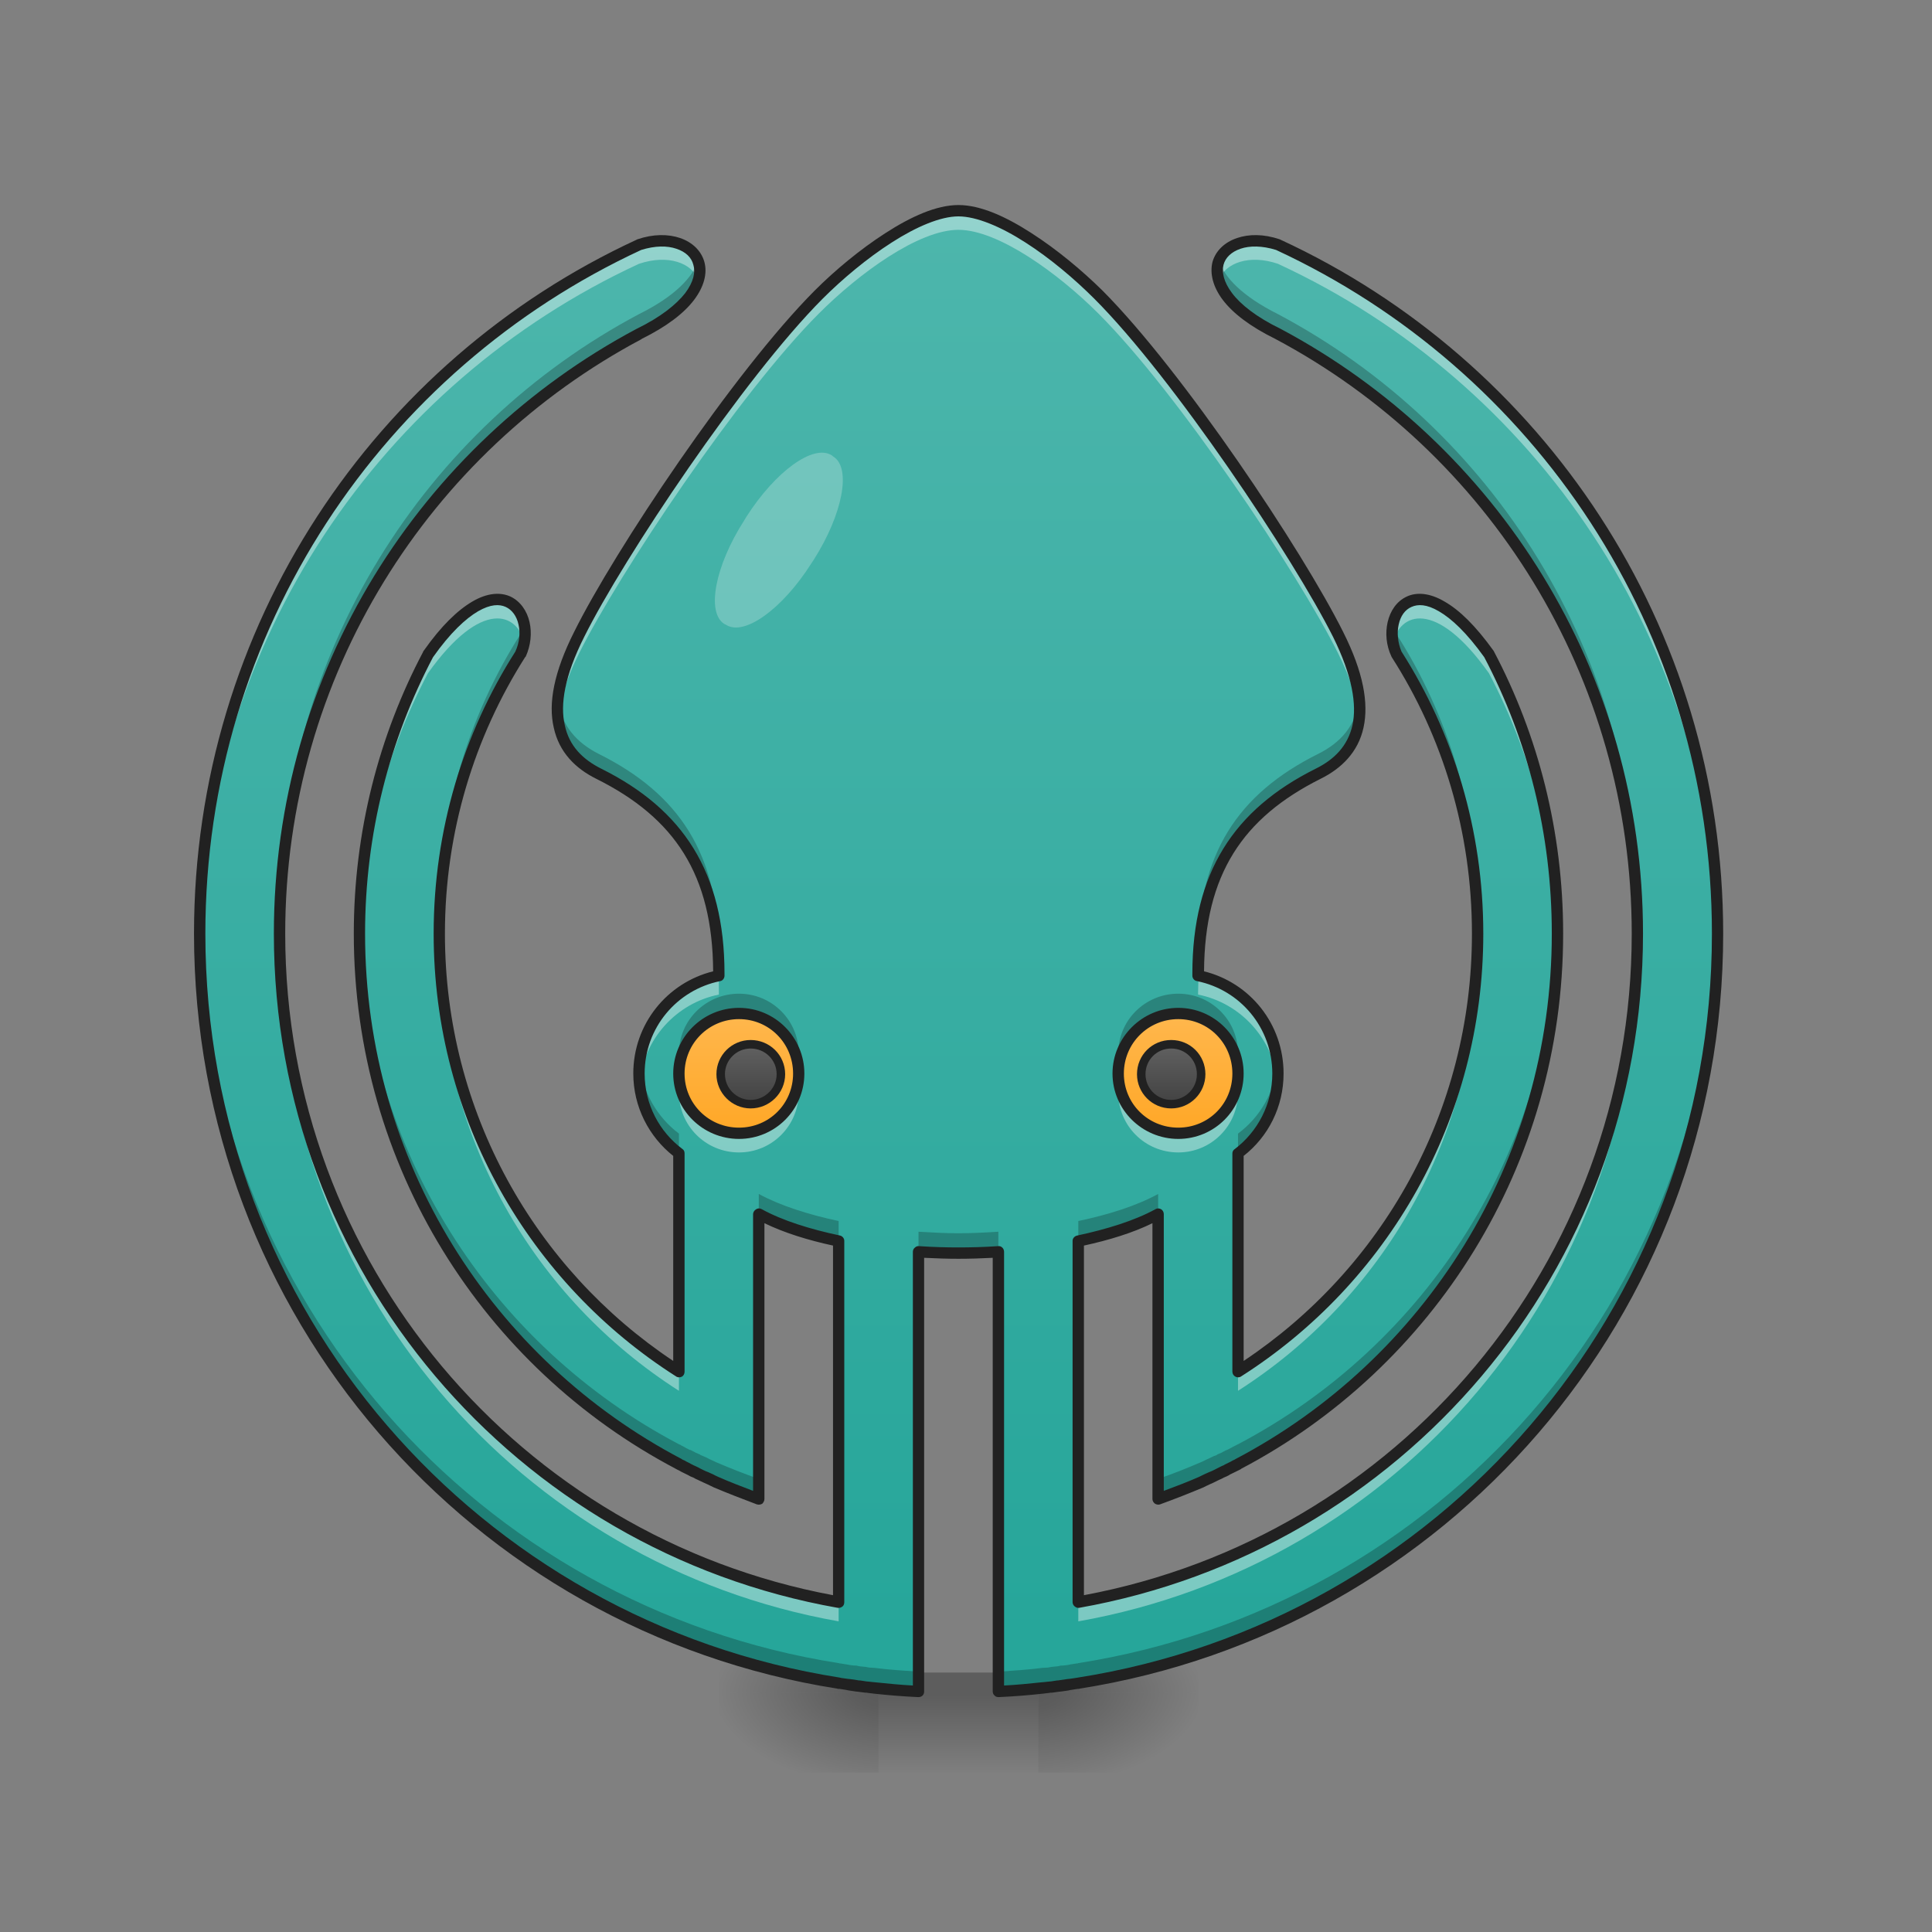 <?xml version="1.0" encoding="UTF-8"?>
<svg xmlns="http://www.w3.org/2000/svg" xmlns:xlink="http://www.w3.org/1999/xlink" width="24pt" height="24pt" viewBox="0 0 24 24" version="1.1">
<rect x="0" y="0" width="24" height="24" fill="#808080" stroke="none"/>
<defs>
<radialGradient id="radial0" gradientUnits="userSpaceOnUse" cx="450.909" cy="189.579" fx="450.909" fy="189.579" r="21.167" gradientTransform="matrix(0,-0.059,-0.105,-0,32.648,47.696)">
<stop offset="0" style="stop-color:rgb(0%,0%,0%);stop-opacity:0.314;"/>
<stop offset="0.222" style="stop-color:rgb(0%,0%,0%);stop-opacity:0.275;"/>
<stop offset="1" style="stop-color:rgb(0%,0%,0%);stop-opacity:0;"/>
</radialGradient>
<radialGradient id="radial1" gradientUnits="userSpaceOnUse" cx="450.909" cy="189.579" fx="450.909" fy="189.579" r="21.167" gradientTransform="matrix(-0,0.059,0.105,0,-8.833,-5.646)">
<stop offset="0" style="stop-color:rgb(0%,0%,0%);stop-opacity:0.314;"/>
<stop offset="0.222" style="stop-color:rgb(0%,0%,0%);stop-opacity:0.275;"/>
<stop offset="1" style="stop-color:rgb(0%,0%,0%);stop-opacity:0;"/>
</radialGradient>
<radialGradient id="radial2" gradientUnits="userSpaceOnUse" cx="450.909" cy="189.579" fx="450.909" fy="189.579" r="21.167" gradientTransform="matrix(-0,-0.059,0.105,-0,-8.833,47.696)">
<stop offset="0" style="stop-color:rgb(0%,0%,0%);stop-opacity:0.314;"/>
<stop offset="0.222" style="stop-color:rgb(0%,0%,0%);stop-opacity:0.275;"/>
<stop offset="1" style="stop-color:rgb(0%,0%,0%);stop-opacity:0;"/>
</radialGradient>
<radialGradient id="radial3" gradientUnits="userSpaceOnUse" cx="450.909" cy="189.579" fx="450.909" fy="189.579" r="21.167" gradientTransform="matrix(0,0.059,-0.105,0,32.648,-5.646)">
<stop offset="0" style="stop-color:rgb(0%,0%,0%);stop-opacity:0.314;"/>
<stop offset="0.222" style="stop-color:rgb(0%,0%,0%);stop-opacity:0.275;"/>
<stop offset="1" style="stop-color:rgb(0%,0%,0%);stop-opacity:0;"/>
</radialGradient>
<linearGradient id="linear0" gradientUnits="userSpaceOnUse" x1="255.323" y1="233.5" x2="255.323" y2="254.667" gradientTransform="matrix(0.01,0,0,0.047,9.349,10.079)">
<stop offset="0" style="stop-color:rgb(0%,0%,0%);stop-opacity:0.275;"/>
<stop offset="1" style="stop-color:rgb(0%,0%,0%);stop-opacity:0;"/>
</linearGradient>
<linearGradient id="linear1" gradientUnits="userSpaceOnUse" x1="195.792" y1="53.583" x2="195.792" y2="85.333" gradientTransform="matrix(0.047,0,0,0.047,5.458,10.079)">
<stop offset="0" style="stop-color:rgb(100%,71.765%,30.196%);stop-opacity:1;"/>
<stop offset="1" style="stop-color:rgb(100%,65.49%,14.902%);stop-opacity:1;"/>
</linearGradient>
<linearGradient id="linear2" gradientUnits="userSpaceOnUse" x1="195.792" y1="53.583" x2="195.792" y2="85.333" gradientTransform="matrix(0.047,0,0,0.047,5.458,10.079)">
<stop offset="0" style="stop-color:rgb(100%,71.765%,30.196%);stop-opacity:1;"/>
<stop offset="1" style="stop-color:rgb(100%,65.49%,14.902%);stop-opacity:1;"/>
</linearGradient>
<linearGradient id="linear3" gradientUnits="userSpaceOnUse" x1="960" y1="1695.118" x2="960" y2="215.118" gradientTransform="matrix(0.012,0,0,0.012,0,0)">
<stop offset="0" style="stop-color:rgb(14.902%,65.098%,60.392%);stop-opacity:1;"/>
<stop offset="1" style="stop-color:rgb(30.196%,71.373%,67.451%);stop-opacity:1;"/>
</linearGradient>
<linearGradient id="linear4" gradientUnits="userSpaceOnUse" x1="195.792" y1="53.583" x2="195.792" y2="85.333" gradientTransform="matrix(0.047,0,0,0.047,-0,10.079)">
<stop offset="0" style="stop-color:rgb(100%,71.765%,30.196%);stop-opacity:1;"/>
<stop offset="1" style="stop-color:rgb(100%,65.49%,14.902%);stop-opacity:1;"/>
</linearGradient>
<linearGradient id="linear5" gradientUnits="userSpaceOnUse" x1="195.792" y1="53.583" x2="195.792" y2="85.333" gradientTransform="matrix(0.5,0,0,0.5,211.667,34.729)">
<stop offset="0" style="stop-color:rgb(38.039%,38.039%,38.039%);stop-opacity:1;"/>
<stop offset="1" style="stop-color:rgb(25.882%,25.882%,25.882%);stop-opacity:1;"/>
</linearGradient>
<linearGradient id="linear6" gradientUnits="userSpaceOnUse" x1="195.792" y1="53.583" x2="195.792" y2="85.333" gradientTransform="matrix(0.5,0,0,0.5,100.542,34.729)">
<stop offset="0" style="stop-color:rgb(38.039%,38.039%,38.039%);stop-opacity:1;"/>
<stop offset="1" style="stop-color:rgb(25.882%,25.882%,25.882%);stop-opacity:1;"/>
</linearGradient>
</defs>
<g id="surface1">
<path style=" stroke:none;fill-rule:nonzero;fill:url(#radial0);" d="M 12.898 21.027 L 14.883 21.027 L 14.883 20.031 L 12.898 20.031 Z M 12.898 21.027 "/>
<path style=" stroke:none;fill-rule:nonzero;fill:url(#radial1);" d="M 10.914 21.027 L 8.93 21.027 L 8.93 22.02 L 10.914 22.02 Z M 10.914 21.027 "/>
<path style=" stroke:none;fill-rule:nonzero;fill:url(#radial2);" d="M 10.914 21.027 L 8.93 21.027 L 8.93 20.031 L 10.914 20.031 Z M 10.914 21.027 "/>
<path style=" stroke:none;fill-rule:nonzero;fill:url(#radial3);" d="M 12.898 21.027 L 14.883 21.027 L 14.883 22.02 L 12.898 22.02 Z M 12.898 21.027 "/>
<path style=" stroke:none;fill-rule:nonzero;fill:url(#linear0);" d="M 10.914 20.777 L 12.898 20.777 L 12.898 22.02 L 10.914 22.02 Z M 10.914 20.777 "/>
<path style=" stroke:none;fill-rule:nonzero;fill:url(#linear1);" d="M 14.637 12.59 C 15.047 12.59 15.379 12.926 15.379 13.336 C 15.379 13.746 15.047 14.078 14.637 14.078 C 14.227 14.078 13.891 13.746 13.891 13.336 C 13.891 12.926 14.227 12.59 14.637 12.59 Z M 14.637 12.59 "/>
<path style=" stroke:none;fill-rule:nonzero;fill:url(#linear2);" d="M 14.637 12.59 C 15.047 12.59 15.379 12.926 15.379 13.336 C 15.379 13.746 15.047 14.078 14.637 14.078 C 14.227 14.078 13.891 13.746 13.891 13.336 C 13.891 12.926 14.227 12.59 14.637 12.59 Z M 14.637 12.59 "/>
<path style=" stroke:none;fill-rule:nonzero;fill:url(#linear3);" d="M 11.906 2.617 C 11.41 2.617 10.668 3.164 10.172 3.66 C 9.18 4.652 7.691 6.887 7.195 7.879 C 6.699 8.871 6.945 9.367 7.441 9.613 C 8.434 10.109 8.93 10.855 8.93 12.094 L 8.93 12.121 C 8.363 12.234 7.938 12.734 7.938 13.336 C 7.938 13.742 8.133 14.102 8.434 14.328 L 8.434 17.039 C 6.641 15.898 5.457 13.891 5.457 11.598 C 5.457 10.316 5.828 9.129 6.465 8.125 C 6.699 7.629 6.203 6.887 5.316 8.125 C 4.773 9.16 4.465 10.344 4.465 11.598 C 4.465 14.465 6.07 16.945 8.434 18.188 C 8.445 18.195 8.457 18.199 8.465 18.203 C 8.484 18.215 8.504 18.227 8.523 18.234 C 8.539 18.242 8.555 18.25 8.57 18.258 C 8.574 18.258 8.574 18.258 8.578 18.262 C 8.598 18.273 8.621 18.281 8.645 18.293 C 8.664 18.301 8.68 18.312 8.699 18.32 C 8.723 18.332 8.746 18.344 8.773 18.355 C 8.789 18.363 8.805 18.371 8.82 18.379 C 8.848 18.387 8.871 18.398 8.895 18.41 C 9.07 18.488 9.246 18.559 9.426 18.621 L 9.426 15.082 C 9.699 15.23 10.051 15.34 10.418 15.414 L 10.418 19.902 C 6.461 19.203 3.473 15.762 3.473 11.598 C 3.473 8.363 5.277 5.562 7.938 4.148 C 9.18 3.535 8.684 2.793 7.938 3.039 C 4.711 4.531 2.48 7.797 2.48 11.598 C 2.48 16.312 5.91 20.199 10.418 20.91 C 10.426 20.91 10.434 20.91 10.441 20.914 C 10.465 20.918 10.492 20.922 10.516 20.926 C 10.531 20.926 10.543 20.93 10.559 20.93 C 10.586 20.934 10.613 20.938 10.641 20.941 C 10.652 20.941 10.664 20.945 10.676 20.945 C 10.699 20.949 10.727 20.953 10.754 20.957 C 10.766 20.957 10.781 20.961 10.797 20.961 C 10.82 20.965 10.84 20.965 10.863 20.969 C 11.043 20.988 11.227 21.004 11.41 21.012 L 11.41 15.551 C 11.59 15.562 11.758 15.566 11.906 15.566 C 12.059 15.566 12.227 15.562 12.402 15.551 L 12.402 21.012 C 12.586 21.004 12.77 20.988 12.949 20.969 C 12.973 20.965 12.996 20.965 13.02 20.961 C 13.031 20.961 13.047 20.957 13.062 20.957 C 13.086 20.953 13.113 20.949 13.141 20.945 C 13.152 20.945 13.164 20.941 13.176 20.941 C 13.203 20.938 13.23 20.934 13.258 20.93 C 13.273 20.93 13.285 20.926 13.297 20.926 C 13.324 20.922 13.352 20.918 13.375 20.914 C 13.383 20.91 13.391 20.91 13.395 20.91 C 17.906 20.199 21.336 16.312 21.336 11.598 C 21.336 7.797 19.105 4.531 15.875 3.039 C 15.133 2.793 14.637 3.535 15.875 4.148 C 18.539 5.562 20.34 8.363 20.34 11.598 C 20.34 15.762 17.355 19.203 13.395 19.902 L 13.395 15.414 C 13.766 15.34 14.117 15.23 14.387 15.082 L 14.387 18.621 C 14.57 18.559 14.746 18.488 14.918 18.41 C 14.945 18.398 14.969 18.387 14.992 18.379 C 15.008 18.371 15.027 18.363 15.043 18.355 C 15.066 18.344 15.09 18.332 15.117 18.32 C 15.133 18.312 15.152 18.301 15.172 18.293 C 15.191 18.281 15.215 18.273 15.238 18.262 C 15.238 18.258 15.242 18.258 15.242 18.258 C 15.258 18.25 15.273 18.242 15.289 18.234 C 15.309 18.227 15.328 18.215 15.348 18.203 C 15.359 18.199 15.371 18.195 15.379 18.188 C 17.746 16.945 19.348 14.465 19.348 11.598 C 19.348 10.344 19.043 9.16 18.496 8.125 C 17.613 6.887 17.117 7.629 17.348 8.125 C 17.988 9.129 18.355 10.316 18.355 11.598 C 18.355 13.891 17.172 15.898 15.379 17.039 L 15.379 14.328 C 15.684 14.102 15.875 13.742 15.875 13.336 C 15.875 12.734 15.453 12.234 14.883 12.121 L 14.883 12.094 C 14.883 10.855 15.379 10.109 16.371 9.613 C 16.867 9.367 17.117 8.871 16.621 7.879 C 16.125 6.887 14.637 4.652 13.645 3.66 C 13.148 3.164 12.402 2.617 11.906 2.617 Z M 9.18 12.59 C 9.59 12.59 9.922 12.922 9.922 13.336 C 9.922 13.746 9.59 14.078 9.18 14.078 C 8.766 14.078 8.434 13.746 8.434 13.336 C 8.434 12.922 8.766 12.59 9.18 12.59 Z M 14.637 12.59 C 15.047 12.59 15.379 12.922 15.379 13.336 C 15.379 13.746 15.047 14.078 14.637 14.078 C 14.223 14.078 13.891 13.746 13.891 13.336 C 13.891 12.922 14.223 12.59 14.637 12.59 Z M 14.637 12.59 "/>
<path style=" stroke:none;fill-rule:nonzero;fill:url(#linear4);" d="M 9.18 12.59 C 9.59 12.59 9.922 12.926 9.922 13.336 C 9.922 13.746 9.59 14.078 9.18 14.078 C 8.77 14.078 8.434 13.746 8.434 13.336 C 8.434 12.926 8.77 12.59 9.18 12.59 Z M 9.18 12.59 "/>
<path style=" stroke:none;fill-rule:nonzero;fill:rgb(100%,100%,100%);fill-opacity:0.392;" d="M 11.906 2.617 C 11.41 2.617 10.668 3.164 10.172 3.66 C 9.18 4.652 7.691 6.887 7.195 7.879 C 6.973 8.316 6.902 8.66 6.93 8.926 C 6.953 8.699 7.035 8.434 7.195 8.113 C 7.691 7.121 9.18 4.887 10.172 3.895 C 10.668 3.398 11.41 2.855 11.906 2.855 C 12.402 2.855 13.148 3.398 13.645 3.895 C 14.637 4.887 16.125 7.121 16.621 8.113 C 16.781 8.434 16.863 8.699 16.887 8.926 C 16.914 8.66 16.84 8.316 16.621 7.879 C 16.125 6.887 14.637 4.652 13.645 3.66 C 13.148 3.164 12.402 2.617 11.906 2.617 Z M 8.234 2.992 C 8.145 2.988 8.043 3.004 7.938 3.039 C 4.711 4.531 2.48 7.797 2.48 11.598 C 2.48 11.637 2.48 11.68 2.48 11.719 C 2.527 7.965 4.742 4.754 7.938 3.277 C 8.297 3.156 8.598 3.266 8.676 3.48 C 8.762 3.203 8.555 2.996 8.234 2.992 Z M 15.582 2.992 C 15.262 2.996 15.055 3.203 15.141 3.48 C 15.219 3.266 15.52 3.156 15.875 3.277 C 19.07 4.754 21.289 7.965 21.332 11.719 C 21.332 11.68 21.336 11.637 21.336 11.598 C 21.336 7.797 19.105 4.531 15.875 3.039 C 15.773 3.004 15.672 2.988 15.582 2.992 Z M 6.18 7.445 C 5.973 7.445 5.676 7.621 5.316 8.125 C 4.773 9.16 4.465 10.344 4.465 11.598 C 4.465 11.637 4.465 11.676 4.465 11.711 C 4.484 10.504 4.789 9.363 5.316 8.363 C 5.988 7.422 6.434 7.621 6.512 7.988 C 6.562 7.723 6.438 7.449 6.18 7.445 Z M 17.633 7.445 C 17.375 7.449 17.25 7.723 17.305 7.988 C 17.383 7.621 17.828 7.422 18.496 8.363 C 19.023 9.363 19.328 10.504 19.348 11.715 C 19.348 11.676 19.348 11.637 19.348 11.598 C 19.348 10.344 19.043 9.16 18.496 8.125 C 18.137 7.621 17.844 7.445 17.633 7.445 Z M 18.355 11.715 C 18.316 13.957 17.141 15.918 15.379 17.039 L 15.379 17.277 C 17.172 16.133 18.355 14.129 18.355 11.836 C 18.355 11.793 18.355 11.754 18.355 11.715 Z M 5.457 11.715 C 5.457 11.754 5.457 11.793 5.457 11.836 C 5.457 14.129 6.641 16.133 8.434 17.277 L 8.434 17.039 C 6.672 15.918 5.496 13.957 5.457 11.715 Z M 3.473 11.715 C 3.473 11.754 3.473 11.793 3.473 11.836 C 3.473 16 6.461 19.441 10.418 20.141 L 10.418 19.902 C 6.5 19.211 3.531 15.828 3.473 11.715 Z M 20.34 11.715 C 20.285 15.828 17.316 19.211 13.395 19.902 L 13.395 20.141 C 17.355 19.441 20.34 16 20.34 11.836 C 20.34 11.793 20.34 11.754 20.34 11.715 Z M 8.926 12.121 C 8.359 12.238 7.938 12.734 7.938 13.336 C 7.938 13.375 7.941 13.414 7.945 13.453 C 7.996 12.906 8.402 12.461 8.93 12.355 L 8.93 12.332 C 8.93 12.258 8.93 12.188 8.926 12.121 Z M 14.891 12.121 C 14.887 12.188 14.883 12.258 14.883 12.332 L 14.883 12.355 C 15.414 12.461 15.82 12.906 15.871 13.453 C 15.875 13.414 15.875 13.375 15.875 13.336 C 15.875 12.734 15.453 12.238 14.891 12.121 Z M 8.445 13.453 C 8.438 13.492 8.434 13.531 8.434 13.57 C 8.434 13.984 8.766 14.316 9.18 14.316 C 9.59 14.316 9.922 13.984 9.922 13.57 C 9.922 13.531 9.918 13.492 9.914 13.453 C 9.855 13.809 9.551 14.078 9.18 14.078 C 8.805 14.078 8.5 13.809 8.445 13.453 Z M 13.902 13.453 C 13.895 13.492 13.891 13.531 13.891 13.57 C 13.891 13.984 14.223 14.316 14.637 14.316 C 15.047 14.316 15.379 13.984 15.379 13.57 C 15.379 13.531 15.379 13.492 15.371 13.453 C 15.316 13.809 15.008 14.078 14.637 14.078 C 14.266 14.078 13.957 13.809 13.902 13.453 Z M 13.902 13.453 "/>
<path style=" stroke:none;fill-rule:nonzero;fill:rgb(0%,0%,0%);fill-opacity:0.235;" d="M 8.672 3.242 C 8.605 3.441 8.387 3.68 7.938 3.902 C 5.277 5.316 3.473 8.113 3.473 11.352 C 3.473 11.391 3.473 11.434 3.473 11.473 C 3.52 8.289 5.312 5.547 7.938 4.148 C 8.586 3.828 8.762 3.473 8.672 3.242 Z M 15.145 3.242 C 15.055 3.473 15.227 3.828 15.875 4.148 C 18.504 5.547 20.293 8.289 20.34 11.473 C 20.34 11.434 20.34 11.391 20.34 11.352 C 20.34 8.113 18.539 5.316 15.875 3.902 C 15.43 3.68 15.207 3.441 15.145 3.242 Z M 6.508 7.746 C 6.5 7.789 6.484 7.836 6.465 7.879 C 5.828 8.879 5.457 10.07 5.457 11.352 C 5.457 11.391 5.457 11.434 5.457 11.473 C 5.48 10.242 5.848 9.094 6.465 8.125 C 6.523 8.004 6.535 7.867 6.508 7.746 Z M 17.305 7.746 C 17.277 7.867 17.293 8.004 17.348 8.125 C 17.965 9.094 18.332 10.242 18.355 11.473 C 18.355 11.434 18.355 11.391 18.355 11.352 C 18.355 10.07 17.988 8.879 17.348 7.879 C 17.328 7.836 17.316 7.789 17.305 7.746 Z M 6.93 8.684 C 6.883 9.16 7.105 9.445 7.441 9.613 C 8.375 10.078 8.867 10.766 8.926 11.871 C 8.926 11.871 8.93 11.871 8.93 11.871 L 8.93 11.848 C 8.93 10.605 8.434 9.863 7.441 9.367 C 7.168 9.23 6.969 9.016 6.93 8.684 Z M 16.883 8.684 C 16.848 9.016 16.648 9.23 16.371 9.367 C 15.379 9.863 14.883 10.605 14.883 11.848 L 14.883 11.871 C 14.887 11.871 14.887 11.871 14.891 11.871 C 14.945 10.766 15.441 10.078 16.371 9.613 C 16.711 9.445 16.934 9.16 16.883 8.684 Z M 19.348 11.473 C 19.305 14.289 17.711 16.715 15.379 17.941 C 15.371 17.945 15.359 17.949 15.348 17.957 C 15.328 17.965 15.309 17.977 15.289 17.988 C 15.273 17.996 15.258 18.004 15.242 18.012 C 15.242 18.012 15.238 18.012 15.238 18.012 C 15.215 18.023 15.191 18.035 15.172 18.047 C 15.152 18.055 15.133 18.062 15.117 18.07 C 15.117 18.07 15.117 18.074 15.117 18.074 C 15.09 18.082 15.066 18.094 15.043 18.105 C 15.027 18.113 15.008 18.121 14.992 18.129 C 14.969 18.141 14.945 18.152 14.918 18.164 C 14.746 18.238 14.57 18.309 14.387 18.371 L 14.387 18.621 C 14.57 18.559 14.746 18.488 14.918 18.41 C 14.945 18.398 14.969 18.387 14.992 18.379 C 15.008 18.371 15.027 18.363 15.043 18.355 C 15.066 18.344 15.09 18.332 15.117 18.32 C 15.133 18.312 15.152 18.301 15.172 18.293 C 15.191 18.281 15.215 18.273 15.238 18.262 C 15.238 18.258 15.242 18.258 15.242 18.258 C 15.258 18.25 15.273 18.242 15.289 18.234 C 15.309 18.227 15.328 18.215 15.348 18.203 C 15.359 18.199 15.371 18.195 15.379 18.188 C 17.746 16.945 19.348 14.465 19.348 11.598 C 19.348 11.559 19.348 11.516 19.348 11.473 Z M 4.465 11.473 C 4.465 11.516 4.465 11.559 4.465 11.598 C 4.465 14.465 6.07 16.945 8.434 18.188 C 8.445 18.195 8.457 18.199 8.465 18.203 C 8.484 18.215 8.504 18.227 8.523 18.234 C 8.539 18.242 8.555 18.25 8.57 18.258 C 8.574 18.258 8.574 18.258 8.578 18.262 C 8.598 18.273 8.621 18.281 8.645 18.293 C 8.664 18.301 8.68 18.312 8.699 18.32 C 8.723 18.332 8.746 18.344 8.773 18.355 C 8.789 18.363 8.805 18.371 8.82 18.379 C 8.848 18.387 8.871 18.398 8.895 18.41 C 9.07 18.488 9.246 18.559 9.426 18.621 L 9.426 18.371 C 9.246 18.309 9.07 18.238 8.895 18.164 C 8.871 18.152 8.848 18.141 8.82 18.129 C 8.805 18.121 8.789 18.113 8.773 18.105 C 8.746 18.094 8.723 18.082 8.699 18.074 C 8.699 18.074 8.699 18.07 8.699 18.07 C 8.68 18.062 8.664 18.055 8.645 18.047 C 8.621 18.035 8.598 18.023 8.578 18.012 C 8.574 18.012 8.574 18.012 8.57 18.012 C 8.555 18.004 8.539 17.996 8.523 17.988 C 8.504 17.977 8.484 17.965 8.465 17.957 C 8.457 17.949 8.445 17.945 8.434 17.941 C 6.105 16.715 4.512 14.289 4.465 11.473 Z M 2.48 11.477 C 2.48 11.516 2.48 11.559 2.48 11.598 C 2.48 16.312 5.91 20.199 10.418 20.91 C 10.426 20.91 10.434 20.91 10.441 20.914 C 10.465 20.918 10.492 20.922 10.516 20.926 C 10.531 20.926 10.543 20.93 10.559 20.93 C 10.586 20.934 10.613 20.938 10.641 20.941 C 10.652 20.941 10.664 20.945 10.676 20.945 C 10.699 20.949 10.727 20.953 10.754 20.957 C 10.766 20.957 10.781 20.961 10.797 20.961 C 10.82 20.965 10.84 20.965 10.863 20.969 C 11.043 20.988 11.227 21.004 11.41 21.012 L 11.41 20.766 C 11.227 20.754 11.043 20.742 10.863 20.719 C 10.84 20.719 10.82 20.715 10.797 20.715 C 10.781 20.711 10.766 20.711 10.754 20.707 C 10.727 20.703 10.699 20.703 10.676 20.699 C 10.664 20.695 10.652 20.695 10.641 20.691 C 10.613 20.691 10.586 20.688 10.559 20.684 C 10.543 20.68 10.531 20.68 10.516 20.676 C 10.492 20.672 10.465 20.668 10.441 20.664 C 10.434 20.664 10.426 20.664 10.418 20.66 C 5.949 19.957 2.543 16.137 2.48 11.477 Z M 21.332 11.477 C 21.273 16.137 17.867 19.957 13.395 20.66 C 13.391 20.664 13.383 20.664 13.375 20.664 C 13.352 20.668 13.324 20.672 13.297 20.676 C 13.285 20.68 13.273 20.68 13.258 20.684 C 13.23 20.688 13.203 20.691 13.176 20.691 C 13.164 20.695 13.152 20.695 13.141 20.699 C 13.113 20.703 13.086 20.703 13.062 20.707 C 13.047 20.711 13.031 20.711 13.02 20.715 C 12.996 20.715 12.973 20.719 12.949 20.719 C 12.77 20.742 12.586 20.754 12.402 20.766 L 12.402 21.012 C 12.586 21.004 12.77 20.988 12.949 20.969 C 12.973 20.965 12.996 20.965 13.02 20.961 C 13.031 20.961 13.047 20.957 13.062 20.957 C 13.086 20.953 13.113 20.949 13.141 20.945 C 13.152 20.945 13.164 20.941 13.176 20.941 C 13.203 20.938 13.23 20.934 13.258 20.93 C 13.273 20.93 13.285 20.926 13.297 20.926 C 13.324 20.922 13.352 20.918 13.375 20.914 C 13.383 20.91 13.391 20.91 13.395 20.91 C 17.906 20.199 21.336 16.312 21.336 11.598 C 21.336 11.559 21.332 11.516 21.332 11.477 Z M 9.18 12.344 C 8.766 12.344 8.434 12.676 8.434 13.086 C 8.434 13.129 8.438 13.172 8.445 13.211 C 8.504 12.859 8.809 12.59 9.18 12.59 C 9.547 12.59 9.855 12.859 9.914 13.211 C 9.918 13.172 9.922 13.129 9.922 13.086 C 9.922 12.676 9.59 12.344 9.18 12.344 Z M 14.637 12.344 C 14.223 12.344 13.891 12.676 13.891 13.086 C 13.891 13.129 13.895 13.172 13.902 13.211 C 13.961 12.859 14.266 12.59 14.637 12.59 C 15.008 12.59 15.312 12.859 15.371 13.211 C 15.375 13.172 15.379 13.129 15.379 13.086 C 15.379 12.676 15.047 12.344 14.637 12.344 Z M 15.871 13.211 C 15.836 13.566 15.652 13.879 15.379 14.082 L 15.379 14.328 C 15.684 14.102 15.875 13.742 15.875 13.336 C 15.875 13.293 15.875 13.254 15.871 13.211 Z M 7.945 13.211 C 7.941 13.254 7.938 13.293 7.938 13.336 C 7.938 13.742 8.133 14.102 8.434 14.328 L 8.434 14.082 C 8.164 13.879 7.98 13.566 7.945 13.211 Z M 9.426 14.832 L 9.426 15.082 C 9.699 15.23 10.051 15.34 10.418 15.414 L 10.418 15.168 C 10.051 15.09 9.699 14.98 9.426 14.832 Z M 14.387 14.832 C 14.117 14.98 13.766 15.09 13.395 15.168 L 13.395 15.414 C 13.766 15.34 14.117 15.23 14.387 15.082 Z M 11.41 15.301 L 11.41 15.551 C 11.59 15.562 11.758 15.566 11.906 15.566 C 12.059 15.566 12.227 15.562 12.402 15.551 L 12.402 15.301 C 12.227 15.312 12.059 15.32 11.906 15.32 C 11.758 15.32 11.59 15.312 11.41 15.301 Z M 11.41 15.301 "/>
<path style="fill-rule:nonzero;fill:url(#linear5);stroke-width:2.25;stroke-linecap:round;stroke-linejoin:round;stroke:rgb(12.941%,12.941%,12.941%);stroke-opacity:1;stroke-miterlimit:4;" d="M 309.554 61.557 C 313.97 61.557 317.47 65.057 317.47 69.473 C 317.47 73.806 313.97 77.389 309.554 77.389 C 305.138 77.389 301.638 73.806 301.638 69.473 C 301.638 65.057 305.138 61.557 309.554 61.557 Z M 309.554 61.557 " transform="matrix(0.047,0,0,0.047,0,10.079)"/>
<path style=" stroke:none;fill-rule:nonzero;fill:rgb(12.941%,12.941%,12.941%);fill-opacity:1;" d="M 11.906 2.547 C 11.633 2.547 11.316 2.691 11 2.895 C 10.684 3.098 10.371 3.359 10.121 3.609 C 9.117 4.617 7.633 6.84 7.133 7.848 C 6.879 8.352 6.809 8.738 6.879 9.039 C 6.945 9.344 7.148 9.547 7.41 9.676 C 8.379 10.16 8.852 10.863 8.859 12.066 C 8.289 12.207 7.867 12.719 7.867 13.336 C 7.867 13.75 8.062 14.121 8.363 14.359 L 8.363 16.906 C 6.652 15.766 5.527 13.82 5.527 11.598 C 5.527 10.332 5.895 9.152 6.523 8.164 C 6.527 8.16 6.527 8.16 6.531 8.156 C 6.594 8.016 6.609 7.863 6.578 7.727 C 6.547 7.59 6.465 7.469 6.34 7.41 C 6.211 7.352 6.047 7.367 5.867 7.473 C 5.688 7.578 5.484 7.77 5.262 8.086 C 5.258 8.086 5.258 8.09 5.258 8.094 C 4.707 9.137 4.395 10.332 4.395 11.598 C 4.395 14.488 6.012 16.992 8.395 18.246 C 8.398 18.25 8.398 18.25 8.402 18.25 C 8.414 18.258 8.426 18.262 8.434 18.266 C 8.453 18.277 8.473 18.289 8.492 18.297 C 8.508 18.305 8.523 18.312 8.539 18.32 C 8.543 18.32 8.543 18.324 8.547 18.324 C 8.566 18.336 8.59 18.348 8.613 18.355 C 8.633 18.367 8.648 18.375 8.668 18.383 C 8.691 18.395 8.719 18.406 8.742 18.418 C 8.758 18.426 8.777 18.434 8.793 18.441 C 8.816 18.453 8.844 18.465 8.867 18.477 C 9.043 18.551 9.223 18.621 9.402 18.688 C 9.426 18.695 9.449 18.691 9.469 18.68 C 9.484 18.664 9.496 18.645 9.496 18.621 L 9.496 15.195 C 9.746 15.316 10.039 15.406 10.348 15.473 L 10.348 19.816 C 6.465 19.09 3.543 15.699 3.543 11.598 C 3.543 8.391 5.332 5.613 7.973 4.211 L 7.969 4.211 C 8.285 4.055 8.496 3.891 8.621 3.727 C 8.746 3.562 8.789 3.395 8.75 3.254 C 8.711 3.113 8.598 3.008 8.449 2.957 C 8.301 2.906 8.113 2.906 7.918 2.973 C 7.914 2.973 7.91 2.977 7.91 2.977 C 4.656 4.48 2.41 7.77 2.41 11.598 C 2.41 16.348 5.863 20.262 10.402 20.977 C 10.406 20.977 10.406 20.98 10.406 20.98 C 10.414 20.98 10.422 20.98 10.43 20.98 C 10.453 20.984 10.48 20.988 10.508 20.992 C 10.52 20.996 10.531 20.996 10.547 21 C 10.574 21.004 10.602 21.008 10.629 21.012 C 10.641 21.012 10.652 21.016 10.664 21.016 C 10.691 21.02 10.719 21.023 10.746 21.027 C 10.758 21.027 10.773 21.027 10.789 21.031 C 10.812 21.035 10.832 21.035 10.855 21.039 C 11.039 21.059 11.223 21.074 11.406 21.082 C 11.426 21.082 11.445 21.078 11.461 21.062 C 11.473 21.051 11.48 21.031 11.48 21.012 L 11.48 15.625 C 11.633 15.633 11.777 15.637 11.906 15.637 C 12.039 15.637 12.184 15.633 12.332 15.625 L 12.332 21.012 C 12.332 21.031 12.34 21.051 12.355 21.062 C 12.367 21.078 12.387 21.082 12.406 21.082 C 12.594 21.074 12.777 21.059 12.957 21.039 C 12.98 21.035 13.004 21.035 13.027 21.031 C 13.043 21.027 13.055 21.027 13.07 21.027 C 13.098 21.023 13.121 21.02 13.148 21.016 C 13.16 21.016 13.172 21.012 13.184 21.012 C 13.211 21.008 13.242 21.004 13.27 21 C 13.281 20.996 13.297 20.996 13.309 20.992 C 13.336 20.988 13.359 20.984 13.387 20.98 C 13.391 20.98 13.398 20.98 13.406 20.98 C 13.41 20.98 13.41 20.977 13.41 20.977 C 17.953 20.262 21.406 16.348 21.406 11.598 C 21.406 7.77 19.16 4.48 15.906 2.977 C 15.902 2.977 15.902 2.973 15.898 2.973 C 15.699 2.906 15.516 2.906 15.367 2.957 C 15.215 3.008 15.102 3.113 15.062 3.254 C 15.027 3.395 15.066 3.562 15.191 3.727 C 15.316 3.891 15.527 4.055 15.844 4.211 C 18.48 5.613 20.27 8.391 20.27 11.598 C 20.27 15.699 17.352 19.09 13.465 19.816 L 13.465 15.473 C 13.773 15.406 14.07 15.316 14.316 15.195 L 14.316 18.621 C 14.316 18.645 14.328 18.664 14.348 18.68 C 14.367 18.691 14.391 18.695 14.41 18.688 C 14.594 18.621 14.773 18.551 14.949 18.477 C 14.973 18.465 14.996 18.453 15.023 18.441 C 15.039 18.434 15.055 18.426 15.074 18.418 C 15.098 18.406 15.121 18.395 15.145 18.383 C 15.164 18.375 15.184 18.367 15.203 18.355 C 15.223 18.348 15.246 18.336 15.27 18.324 C 15.27 18.324 15.273 18.32 15.273 18.32 C 15.289 18.312 15.305 18.305 15.32 18.297 C 15.34 18.289 15.359 18.277 15.383 18.266 C 15.391 18.262 15.402 18.258 15.414 18.25 C 15.414 18.25 15.418 18.25 15.418 18.246 C 17.801 16.992 19.418 14.488 19.418 11.598 C 19.418 10.332 19.109 9.137 18.559 8.094 C 18.559 8.09 18.555 8.086 18.555 8.086 C 18.328 7.77 18.129 7.578 17.945 7.473 C 17.766 7.367 17.602 7.352 17.477 7.41 C 17.348 7.469 17.27 7.59 17.238 7.727 C 17.207 7.863 17.219 8.016 17.285 8.156 C 17.285 8.16 17.289 8.16 17.289 8.164 C 17.922 9.152 18.285 10.332 18.285 11.598 C 18.285 13.82 17.16 15.766 15.449 16.906 L 15.449 14.359 C 15.754 14.121 15.945 13.75 15.945 13.336 C 15.945 12.719 15.527 12.207 14.957 12.066 C 14.965 10.863 15.438 10.16 16.402 9.676 C 16.664 9.547 16.871 9.344 16.938 9.039 C 17.004 8.738 16.938 8.352 16.684 7.848 C 16.18 6.84 14.699 4.617 13.695 3.609 C 13.441 3.359 13.129 3.098 12.812 2.895 C 12.496 2.691 12.18 2.547 11.906 2.547 Z M 11.906 2.688 C 12.129 2.688 12.434 2.816 12.738 3.012 C 13.043 3.207 13.348 3.465 13.594 3.711 C 14.574 4.691 16.066 6.93 16.559 7.91 C 16.801 8.398 16.855 8.754 16.801 9.008 C 16.742 9.266 16.578 9.434 16.34 9.551 C 15.332 10.055 14.812 10.836 14.812 12.094 L 14.812 12.121 C 14.812 12.152 14.836 12.184 14.871 12.188 C 15.406 12.297 15.805 12.766 15.805 13.336 C 15.805 13.719 15.621 14.059 15.34 14.273 C 15.32 14.285 15.309 14.305 15.309 14.328 L 15.309 17.039 C 15.309 17.066 15.324 17.09 15.348 17.102 C 15.367 17.113 15.398 17.113 15.418 17.098 C 17.23 15.945 18.426 13.914 18.426 11.598 C 18.426 10.309 18.055 9.105 17.41 8.094 C 17.363 7.984 17.352 7.859 17.375 7.758 C 17.398 7.652 17.453 7.574 17.535 7.539 C 17.613 7.504 17.723 7.504 17.875 7.594 C 18.031 7.684 18.219 7.859 18.438 8.164 C 18.977 9.188 19.277 10.355 19.277 11.598 C 19.277 14.441 17.688 16.895 15.348 18.125 C 15.336 18.133 15.328 18.137 15.316 18.141 C 15.297 18.152 15.277 18.164 15.258 18.172 C 15.242 18.18 15.227 18.188 15.211 18.195 C 15.211 18.195 15.211 18.195 15.207 18.199 C 15.184 18.207 15.164 18.219 15.141 18.23 C 15.121 18.238 15.105 18.25 15.086 18.258 C 15.062 18.27 15.039 18.281 15.016 18.289 C 14.996 18.297 14.98 18.305 14.965 18.312 C 14.941 18.324 14.914 18.336 14.891 18.348 C 14.75 18.41 14.605 18.465 14.457 18.52 L 14.457 15.082 C 14.457 15.059 14.445 15.035 14.426 15.023 C 14.402 15.008 14.375 15.008 14.355 15.02 C 14.094 15.164 13.746 15.27 13.383 15.348 C 13.348 15.355 13.324 15.383 13.324 15.414 L 13.324 19.902 C 13.324 19.926 13.336 19.945 13.352 19.957 C 13.367 19.969 13.387 19.977 13.406 19.973 C 17.398 19.266 20.41 15.797 20.41 11.598 C 20.41 8.336 18.594 5.516 15.91 4.086 C 15.605 3.938 15.41 3.781 15.305 3.641 C 15.199 3.5 15.176 3.379 15.199 3.289 C 15.223 3.199 15.297 3.129 15.41 3.09 C 15.523 3.051 15.68 3.051 15.852 3.105 C 19.055 4.59 21.266 7.824 21.266 11.598 C 21.266 16.281 17.863 20.137 13.387 20.84 C 13.375 20.84 13.371 20.844 13.363 20.844 C 13.34 20.848 13.312 20.852 13.289 20.855 C 13.273 20.855 13.262 20.859 13.25 20.859 C 13.223 20.863 13.195 20.867 13.168 20.871 C 13.152 20.875 13.141 20.875 13.133 20.875 C 13.105 20.879 13.078 20.883 13.055 20.887 C 13.039 20.887 13.023 20.891 13.012 20.891 C 12.988 20.895 12.965 20.895 12.941 20.898 C 12.789 20.914 12.633 20.93 12.473 20.938 L 12.473 15.551 C 12.473 15.531 12.465 15.512 12.453 15.5 C 12.438 15.484 12.418 15.477 12.398 15.48 C 12.223 15.492 12.055 15.496 11.906 15.496 C 11.758 15.496 11.594 15.492 11.418 15.48 C 11.398 15.477 11.379 15.484 11.363 15.5 C 11.348 15.512 11.34 15.531 11.34 15.551 L 11.34 20.938 C 11.184 20.93 11.027 20.914 10.871 20.898 C 10.848 20.895 10.828 20.895 10.805 20.891 C 10.789 20.891 10.777 20.887 10.762 20.887 C 10.734 20.883 10.711 20.879 10.684 20.875 C 10.672 20.875 10.66 20.875 10.648 20.871 C 10.621 20.867 10.594 20.863 10.566 20.859 C 10.555 20.859 10.539 20.855 10.527 20.855 C 10.5 20.852 10.477 20.848 10.449 20.844 C 10.445 20.844 10.438 20.84 10.434 20.84 C 5.953 20.137 2.551 16.281 2.551 11.598 C 2.551 7.824 4.762 4.59 7.965 3.105 C 8.137 3.051 8.289 3.051 8.402 3.09 C 8.52 3.129 8.59 3.199 8.613 3.289 C 8.641 3.379 8.617 3.5 8.512 3.641 C 8.402 3.781 8.211 3.938 7.906 4.086 C 5.223 5.516 3.402 8.336 3.402 11.598 C 3.402 15.797 6.414 19.266 10.406 19.973 C 10.426 19.977 10.449 19.969 10.465 19.957 C 10.48 19.945 10.488 19.926 10.488 19.902 L 10.488 15.414 C 10.488 15.383 10.465 15.355 10.434 15.348 C 10.066 15.27 9.723 15.164 9.461 15.02 C 9.438 15.008 9.414 15.008 9.391 15.023 C 9.371 15.035 9.355 15.059 9.355 15.082 L 9.355 18.52 C 9.211 18.465 9.066 18.41 8.926 18.348 C 8.898 18.336 8.875 18.324 8.852 18.312 C 8.836 18.305 8.816 18.297 8.801 18.289 C 8.777 18.281 8.754 18.27 8.73 18.258 C 8.711 18.25 8.691 18.238 8.676 18.23 C 8.652 18.219 8.629 18.207 8.609 18.199 C 8.605 18.195 8.605 18.195 8.602 18.195 C 8.586 18.188 8.574 18.18 8.559 18.172 C 8.539 18.164 8.52 18.152 8.5 18.141 C 8.488 18.137 8.48 18.133 8.473 18.129 C 8.469 18.125 8.469 18.125 8.469 18.125 C 6.125 16.895 4.535 14.441 4.535 11.598 C 4.535 10.355 4.84 9.188 5.379 8.164 C 5.594 7.859 5.785 7.684 5.938 7.594 C 6.094 7.504 6.203 7.504 6.281 7.539 C 6.359 7.574 6.418 7.652 6.441 7.758 C 6.465 7.859 6.453 7.984 6.402 8.094 C 5.758 9.105 5.387 10.309 5.387 11.598 C 5.387 13.914 6.586 15.945 8.398 17.098 C 8.418 17.113 8.445 17.113 8.469 17.102 C 8.492 17.09 8.504 17.066 8.504 17.039 L 8.504 14.328 C 8.504 14.305 8.496 14.285 8.477 14.273 C 8.191 14.059 8.008 13.719 8.008 13.336 C 8.008 12.766 8.41 12.297 8.945 12.188 C 8.977 12.184 9 12.152 9 12.121 L 9 12.094 C 9 10.836 8.484 10.055 7.473 9.551 C 7.238 9.434 7.07 9.266 7.016 9.008 C 6.957 8.754 7.012 8.398 7.258 7.91 C 7.746 6.93 9.242 4.691 10.219 3.711 C 10.465 3.465 10.773 3.207 11.078 3.012 C 11.383 2.816 11.684 2.688 11.906 2.688 Z M 9.18 12.52 C 8.73 12.52 8.363 12.887 8.363 13.336 C 8.363 13.785 8.73 14.148 9.18 14.148 C 9.629 14.148 9.992 13.785 9.992 13.336 C 9.992 12.887 9.629 12.52 9.18 12.52 Z M 14.637 12.52 C 14.188 12.52 13.82 12.887 13.82 13.336 C 13.82 13.785 14.188 14.148 14.637 14.148 C 15.086 14.148 15.449 13.785 15.449 13.336 C 15.449 12.887 15.086 12.52 14.637 12.52 Z M 9.18 12.66 C 9.555 12.66 9.852 12.961 9.852 13.336 C 9.852 13.711 9.555 14.008 9.18 14.008 C 8.805 14.008 8.504 13.711 8.504 13.336 C 8.504 12.961 8.805 12.66 9.18 12.66 Z M 14.637 12.66 C 15.012 12.66 15.309 12.961 15.309 13.336 C 15.309 13.711 15.012 14.008 14.637 14.008 C 14.262 14.008 13.961 13.711 13.961 13.336 C 13.961 12.961 14.262 12.66 14.637 12.66 Z M 8.723 18.254 Z M 8.734 18.258 C 8.742 18.262 8.742 18.266 8.742 18.266 C 8.742 18.266 8.738 18.262 8.734 18.258 Z M 8.664 18.383 C 8.664 18.383 8.668 18.383 8.668 18.383 C 8.668 18.383 8.664 18.383 8.664 18.383 Z M 8.676 18.387 C 8.68 18.387 8.68 18.387 8.68 18.387 C 8.676 18.387 8.676 18.387 8.676 18.387 Z M 8.676 18.387 "/>
<path style=" stroke:none;fill-rule:nonzero;fill:rgb(100%,100%,100%);fill-opacity:0.235;" d="M 9.242 6.469 L 9.273 6.418 C 9.633 5.855 10.105 5.512 10.332 5.656 L 10.352 5.672 C 10.578 5.812 10.469 6.387 10.109 6.953 L 10.078 7 C 9.719 7.566 9.246 7.906 9.02 7.762 L 8.996 7.75 C 8.773 7.605 8.883 7.031 9.242 6.469 Z M 9.242 6.469 "/>
<path style="fill-rule:nonzero;fill:url(#linear6);stroke-width:2.25;stroke-linecap:round;stroke-linejoin:round;stroke:rgb(12.941%,12.941%,12.941%);stroke-opacity:1;stroke-miterlimit:4;" d="M 198.398 61.557 C 202.814 61.557 206.397 65.057 206.397 69.473 C 206.397 73.806 202.814 77.389 198.398 77.389 C 194.065 77.389 190.482 73.806 190.482 69.473 C 190.482 65.057 194.065 61.557 198.398 61.557 Z M 198.398 61.557 " transform="matrix(0.047,0,0,0.047,0,10.079)"/>
</g>
</svg>
